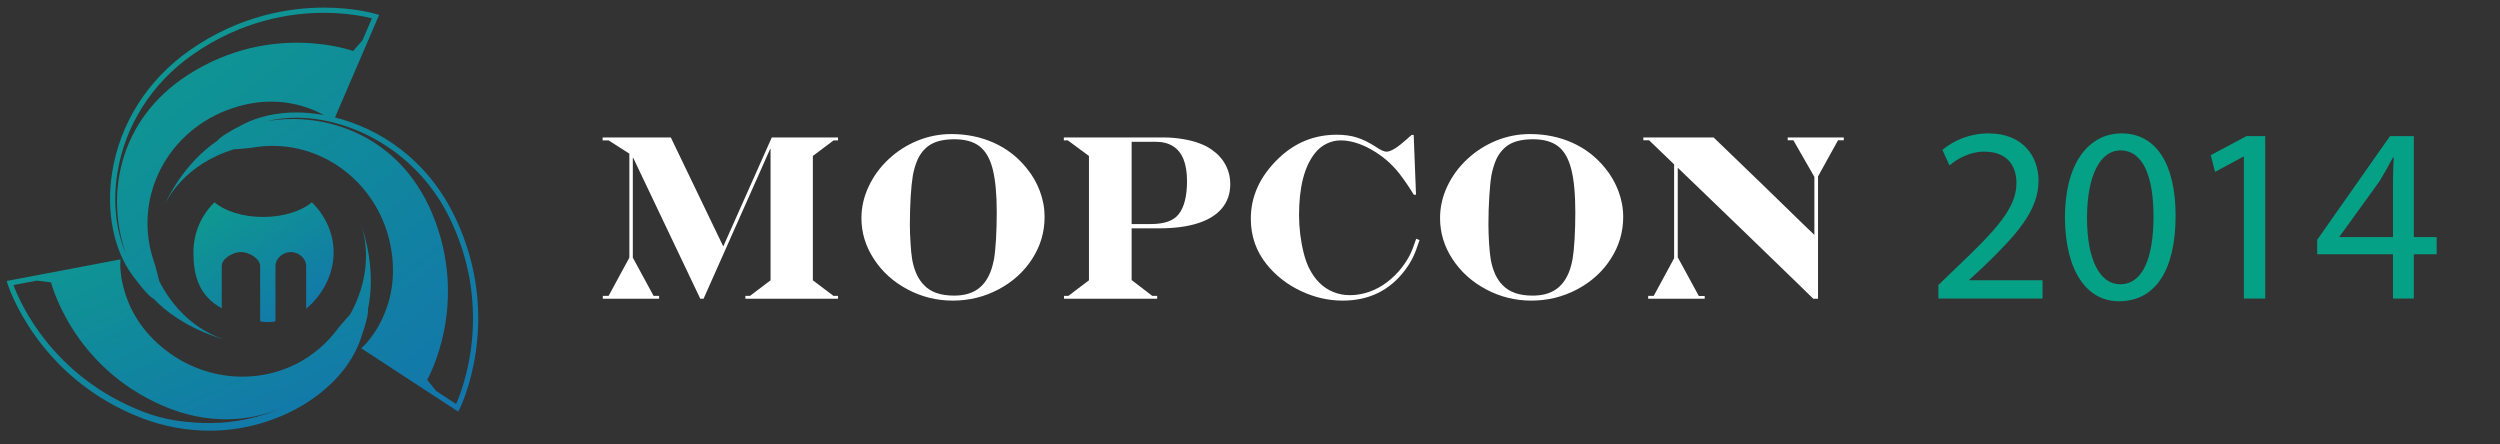 <?xml version="1.0" encoding="UTF-8" standalone="no"?>
<svg width="360px" height="64px" viewBox="0 0 360 64" version="1.1" xmlns="http://www.w3.org/2000/svg" xmlns:xlink="http://www.w3.org/1999/xlink" xmlns:sketch="http://www.bohemiancoding.com/sketch/ns">
    <rect x="0" y="0" width="360" height="64" fill="#333333" stroke="none"/>
    <!-- Generator: Sketch 3.0.4 (8053) - http://www.bohemiancoding.com/sketch -->
    <title>mopcon_mobile_logo</title>
    <desc>Created with Sketch.</desc>
    <defs>
        <linearGradient x1="18.297%" y1="-48.435%" x2="122.362%" y2="83.387%" id="linearGradient-1">
            <stop stop-color="#0DA387" offset="0%"></stop>
            <stop stop-color="#1373AE" offset="100%"></stop>
        </linearGradient>
    </defs>
    <g id="Page-1" stroke="none" stroke-width="1" fill="none" fill-rule="evenodd" sketch:type="MSPage">
        <g id="mopcon_mobile_logo" sketch:type="MSArtboardGroup">
            <g id="Fill-1-+-Fill-2-+-Fill-3-2-+-Imported-Layers-2" sketch:type="MSLayerGroup" transform="translate(1, 1)">
                <g id="Fill-1-+-Fill-2-+-Fill-3-2" fill="url(#linearGradient-1)" sketch:type="MSShapeGroup">
                    <path d="M51.992,43.507 C53.205,37.73 51.346,32.334 51.031,31.493 C51.335,32.332 53.063,37.757 49.413,44.289 C48.96,44.772 48.426,45.388 47.777,46.151 C44.527,50.653 39.466,53.238 33.896,53.238 C30.223,53.238 26.66,52.108 23.601,49.969 C15.913,44.603 16.32,36.91 16.325,36.836 L16.359,36.348 L-0.036,39.46 L0.085,39.853 C0.124,39.989 4.32,53.445 19.497,59.235 C22.664,60.436 25.931,61.02 29.224,61.02 L29.228,61.02 C38.971,61.02 48.302,55.372 50.921,47.844 C51.865,45.13 52.05,44.037 51.992,43.507 L51.992,43.507 L51.992,43.507 Z M29.228,59.916 L29.224,59.916 C26.024,59.916 22.844,59.522 19.769,58.354 C6.404,53.259 1.756,42.298 0.939,40.048 L4.301,39.411 L6.355,39.665 C6.355,39.665 9.351,51.782 22.468,57.437 C28.825,60.178 34.791,59.791 39.691,57.703 C36.502,59.104 32.903,59.916 29.228,59.916 L29.228,59.916 L29.228,59.916 Z" id="Fill-1"></path>
                    <path d="M64.617,30.456 C60.562,21.856 53.56,17.497 47.241,15.914 L53.588,1.156 L53.186,1.03 C53.069,0.991 50.136,0.095 45.63,0.095 C40.807,0.095 33.537,1.167 26.266,6.277 C20.23,10.527 16.276,16.763 15.15,23.839 C14.252,29.46 15.364,35.014 18.113,38.702 C19.836,41.007 20.642,41.777 21.118,42.025 C25.223,46.267 30.738,47.747 31.612,47.957 C30.738,47.744 25.284,46.136 21.924,39.46 C21.775,38.821 21.572,38.035 21.298,37.065 C18.021,28.123 22.575,18.377 31.663,14.871 C33.789,14.051 35.941,13.634 38.052,13.634 C41.589,13.634 44.254,14.804 45.616,15.563 C44.24,15.315 42.914,15.195 41.677,15.195 C38.868,15.195 36.246,15.776 34.086,16.866 C31.643,18.108 30.662,18.805 30.292,19.268 C25.401,22.59 23.004,27.793 22.653,28.602 C23.008,27.799 25.518,22.681 32.681,20.501 C33.409,20.462 34.261,20.378 35.153,20.289 C36.183,20.104 37.231,20.006 38.263,20.006 C46.455,20.006 53.588,26.021 55.225,34.309 C57.052,43.502 51.428,48.765 51.371,48.818 L51.01,49.148 L64.982,58.273 L65.178,57.903 C65.235,57.776 71.554,45.161 64.617,30.456 L64.617,30.456 L64.617,30.456 Z M26.111,9.756 C15.8,16.368 14.266,27.454 17.117,35.456 C15.694,32.185 15.232,28.094 15.892,23.957 C16.99,17.086 20.826,11.027 26.698,6.896 C33.809,1.897 40.913,0.848 45.63,0.848 C49.073,0.848 51.612,1.397 52.559,1.636 L51.205,4.796 L49.854,6.347 C49.854,6.347 38.132,2.048 26.111,9.756 L26.111,9.756 L26.111,9.756 Z M64.681,57.176 L61.812,55.303 L60.51,53.697 C60.51,53.697 66.749,42.886 61.219,29.708 C56.469,18.406 45.795,15.002 37.422,16.453 C38.751,16.127 40.185,15.95 41.677,15.95 C49.278,15.95 59.107,20.534 63.938,30.779 C70.038,43.727 65.647,54.988 64.681,57.176 L64.681,57.176 L64.681,57.176 Z" id="Fill-2"></path>
                    <path d="M47.042,35.346 C47.042,32.517 45.784,29.96 43.899,28.133 C42.409,29.402 39.801,30.243 36.882,30.243 C33.965,30.243 31.38,29.402 29.889,28.133 C28.001,29.96 26.854,32.517 26.854,35.346 C26.854,38.644 27.616,41.574 30.933,43.401 L30.933,37.313 C30.933,36.197 32.581,35.291 33.696,35.291 C34.809,35.291 36.46,36.197 36.46,37.313 L36.46,45.193 C36.46,45.316 36.936,45.382 37.601,45.382 C38.238,45.382 38.665,45.32 38.665,45.203 L38.665,37.313 C38.665,36.197 39.763,35.291 40.881,35.291 C41.991,35.291 43.089,36.197 43.089,37.313 L43.089,43.454 C45.298,41.632 47.042,38.677 47.042,35.346" id="Fill-3"></path>
                </g>
                <g id="Imported-Layers-2" transform="translate(85.798, 17.622)" sketch:type="MSShapeGroup">
                    <path d="M-0.023,1.175 L9.8,1.175 L17.353,16.867 L24.337,1.175 L33.875,1.175 L33.875,1.594 L33.238,1.594 L30.254,3.836 L30.254,21.742 L33.215,23.98 L33.875,23.98 L33.875,24.4 L20.538,24.4 L20.538,23.98 L21.206,23.98 L24.162,21.742 L24.162,2.825 L24.105,2.825 L14.513,24.4 L14.045,24.4 L4.384,4.105 L4.328,4.105 L4.328,18.479 L7.315,23.98 L8.114,23.98 L8.114,24.4 L0.007,24.4 L0.007,23.98 L0.843,23.98 L3.83,18.479 L3.83,3.505 L0.843,1.594 L-0.023,1.594 L-0.023,1.175" id="Fill-58" fill="#FFFFFF"></path>
                    <path d="M50.194,0.682 C52.398,0.682 54.438,1.099 56.298,1.933 C58.167,2.773 59.737,3.983 61.01,5.566 C61.855,6.587 62.502,7.705 62.946,8.911 C63.404,10.129 63.624,11.361 63.624,12.612 C63.624,14.796 63.029,16.812 61.838,18.655 C60.651,20.501 59.04,21.963 57.001,23.042 C54.969,24.122 52.764,24.666 50.399,24.666 C48.075,24.666 45.898,24.122 43.868,23.042 C41.847,21.963 40.235,20.511 39.041,18.678 C37.85,16.848 37.248,14.892 37.248,12.794 C37.248,11.224 37.597,9.699 38.289,8.236 C38.973,6.764 39.929,5.459 41.143,4.32 C42.357,3.176 43.745,2.287 45.311,1.64 C46.873,1.006 48.502,0.682 50.194,0.682 L50.194,0.682 Z M50.638,1.431 C49.279,1.431 48.186,1.656 47.354,2.104 C46.515,2.565 45.862,3.278 45.383,4.255 C45.052,4.983 44.803,5.795 44.645,6.692 C44.518,7.453 44.417,8.465 44.337,9.729 C44.265,11.003 44.223,12.337 44.223,13.743 C44.223,14.507 44.253,15.373 44.315,16.343 C44.371,17.315 44.451,18.126 44.56,18.78 C44.86,20.375 45.42,21.587 46.249,22.418 C47.194,23.44 48.642,23.946 50.587,23.946 C51.803,23.946 52.821,23.711 53.647,23.233 C54.472,22.76 55.124,22.032 55.601,21.053 C55.905,20.458 56.151,19.665 56.343,18.678 C56.458,18.015 56.55,17.068 56.628,15.84 C56.697,14.606 56.735,13.305 56.735,11.929 C56.735,9.33 56.535,7.262 56.15,5.729 C55.754,4.2 55.12,3.107 54.239,2.432 C53.363,1.764 52.161,1.431 50.638,1.431 L50.638,1.431 Z" id="Fill-59" fill="#FFFFFF"></path>
                    <path d="M66.394,1.175 L80.918,1.175 C81.737,1.175 82.592,1.248 83.484,1.396 C84.387,1.537 85.196,1.746 85.923,2.017 C86.645,2.29 87.248,2.601 87.723,2.958 C88.553,3.526 89.197,4.232 89.664,5.089 C90.128,5.95 90.359,6.885 90.359,7.896 C90.359,9.252 89.962,10.415 89.168,11.368 C88.38,12.314 87.214,13.042 85.687,13.527 C84.15,14.018 82.303,14.258 80.125,14.258 L76.157,14.258 L76.157,21.704 L79.118,23.98 L79.834,23.98 L79.834,24.4 L66.422,24.4 L66.422,23.98 L67.054,23.98 L70.012,21.742 L70.012,3.836 L66.974,1.594 L66.394,1.594 L66.394,1.175 L66.394,1.175 Z M76.157,1.796 L76.157,13.641 L78.903,13.641 C79.884,13.641 80.707,13.527 81.366,13.293 C82.028,13.062 82.554,12.704 82.943,12.214 C83.733,11.197 84.133,9.605 84.133,7.446 C84.133,6.191 83.963,5.147 83.627,4.315 C83.29,3.474 82.781,2.843 82.112,2.428 C81.437,2.005 80.614,1.796 79.618,1.796 L76.157,1.796 L76.157,1.796 Z" id="Fill-60" fill="#FFFFFF"></path>
                    <path d="M117.134,15.757 L117.614,15.951 C117.284,16.974 116.974,17.789 116.681,18.404 C116.389,19.02 115.997,19.653 115.501,20.309 C113.301,23.213 110.318,24.666 106.547,24.666 C104.482,24.666 102.479,24.205 100.526,23.283 C98.576,22.363 96.938,21.092 95.614,19.46 C94.085,17.573 93.319,15.373 93.319,12.862 C93.319,9.652 94.638,6.764 97.278,4.218 C99.636,1.932 102.441,0.778 105.708,0.778 C106.76,0.778 107.72,0.911 108.576,1.175 C109.438,1.441 110.363,1.902 111.354,2.542 C112.012,2.994 112.515,3.221 112.848,3.221 C113.177,3.221 113.578,3.066 114.069,2.759 C114.558,2.46 115.179,1.967 115.951,1.276 C116.094,1.147 116.174,1.07 116.196,1.045 L116.474,0.811 L116.773,0.811 L117.107,9.421 L116.795,9.421 C116.056,8.226 115.352,7.193 114.676,6.328 C113.57,4.934 112.237,3.798 110.675,2.914 C109.107,2.036 107.641,1.594 106.258,1.594 C105.558,1.594 104.876,1.754 104.225,2.074 C103.563,2.395 102.998,2.856 102.535,3.457 C101.019,5.383 100.263,8.357 100.263,12.379 C100.263,13.255 100.322,14.183 100.44,15.17 C100.567,16.147 100.736,17.045 100.943,17.845 C101.154,18.658 101.396,19.346 101.669,19.912 C102.098,20.786 102.606,21.515 103.194,22.097 C103.78,22.677 104.446,23.119 105.189,23.424 C105.934,23.73 106.738,23.882 107.612,23.882 C108.51,23.882 109.418,23.724 110.325,23.413 C111.236,23.104 112.101,22.64 112.922,22.021 C113.739,21.4 114.451,20.697 115.057,19.912 C115.541,19.28 115.93,18.678 116.216,18.105 C116.504,17.537 116.811,16.753 117.134,15.757" id="Fill-61" fill="#FFFFFF"></path>
                    <path d="M133.505,0.682 C135.716,0.682 137.747,1.099 139.619,1.933 C141.482,2.773 143.051,3.983 144.331,5.566 C145.167,6.587 145.811,7.705 146.262,8.911 C146.717,10.129 146.943,11.361 146.943,12.612 C146.943,14.796 146.345,16.812 145.151,18.655 C143.964,20.501 142.352,21.963 140.316,23.042 C138.284,24.122 136.081,24.666 133.714,24.666 C131.386,24.666 129.217,24.122 127.189,23.042 C125.164,21.963 123.554,20.511 122.353,18.678 C121.163,16.848 120.57,14.892 120.57,12.794 C120.57,11.224 120.909,9.699 121.601,8.236 C122.289,6.764 123.239,5.459 124.458,4.32 C125.675,3.176 127.066,2.287 128.626,1.64 C130.185,1.006 131.818,0.682 133.505,0.682 L133.505,0.682 Z M133.955,1.431 C132.596,1.431 131.501,1.656 130.662,2.104 C129.839,2.565 129.18,3.278 128.695,4.255 C128.367,4.983 128.12,5.795 127.956,6.692 C127.83,7.453 127.732,8.465 127.657,9.729 C127.577,11.003 127.536,12.337 127.536,13.743 C127.536,14.507 127.573,15.373 127.623,16.343 C127.681,17.315 127.772,18.126 127.873,18.78 C128.171,20.375 128.733,21.587 129.561,22.418 C130.515,23.44 131.958,23.946 133.899,23.946 C135.119,23.946 136.138,23.711 136.963,23.233 C137.786,22.76 138.437,22.032 138.917,21.053 C139.22,20.458 139.468,19.665 139.655,18.678 C139.77,18.015 139.867,17.068 139.943,15.84 C140.012,14.606 140.048,13.305 140.048,11.929 C140.048,9.33 139.854,7.262 139.462,5.729 C139.07,4.2 138.431,3.107 137.558,2.432 C136.676,1.764 135.473,1.431 133.955,1.431 L133.955,1.431 Z" id="Fill-62" fill="#FFFFFF"></path>
                    <path d="M149.844,1.175 L159.964,1.175 L161.692,2.837 L167.206,8.159 L172.726,13.527 L174.472,15.203 L174.472,6.848 L171.446,1.575 L170.632,1.575 L170.632,1.175 L178.714,1.175 L178.702,1.575 L177.879,1.575 L174.997,6.783 L174.997,24.4 L174.319,24.4 L171.958,22.1 L164.568,14.942 L157.166,7.809 L154.798,5.533 L154.798,18.429 L157.832,24 L158.679,24 L158.679,24.4 L150.531,24.4 L150.544,23.98 L151.342,23.98 L154.275,18.563 L154.275,5.047 L150.669,1.575 L149.844,1.575 L149.844,1.175" id="Fill-63" fill="#FFFFFF"></path>
                    <path d="M192.332,24.363 L192.332,22.421 L194.826,20.011 C200.825,14.328 203.535,11.307 203.572,7.782 C203.572,5.407 202.414,3.214 198.91,3.214 C196.778,3.214 195.007,4.292 193.923,5.192 L192.911,2.962 C194.537,1.594 196.85,0.588 199.56,0.588 C204.619,0.588 206.752,4.041 206.752,7.386 C206.752,11.703 203.607,15.19 198.657,19.94 L196.778,21.666 L196.778,21.738 L207.329,21.738 L207.329,24.363 L192.332,24.363" id="Fill-64" fill="#05A187"></path>
                    <path d="M226.487,12.422 C226.487,20.371 223.523,24.759 218.32,24.759 C213.732,24.759 210.622,20.478 210.55,12.745 C210.55,4.904 213.948,0.588 218.717,0.588 C223.668,0.588 226.487,4.976 226.487,12.422 L226.487,12.422 Z M213.732,12.782 C213.732,18.86 215.61,22.312 218.501,22.312 C221.753,22.312 223.307,18.536 223.307,12.566 C223.307,6.81 221.825,3.034 218.536,3.034 C215.754,3.034 213.732,6.414 213.732,12.782 L213.732,12.782 Z" id="Fill-65" fill="#05A187"></path>
                    <path d="M236.321,3.932 L236.249,3.932 L232.166,6.127 L231.552,3.717 L236.683,0.984 L239.393,0.984 L239.393,24.363 L236.321,24.363 L236.321,3.932" id="Fill-66" fill="#05A187"></path>
                    <path d="M257.792,24.363 L257.792,17.996 L246.878,17.996 L246.878,15.91 L257.358,0.984 L260.792,0.984 L260.792,15.514 L264.08,15.514 L264.08,17.996 L260.792,17.996 L260.792,24.363 L257.792,24.363 L257.792,24.363 Z M257.792,15.514 L257.792,7.709 C257.792,6.486 257.827,5.264 257.9,4.041 L257.792,4.041 C257.069,5.407 256.49,6.414 255.839,7.494 L250.095,15.444 L250.095,15.514 L257.792,15.514 L257.792,15.514 Z" id="Fill-67" fill="#05A187"></path>
                </g>
            </g>
        </g>
    </g>
</svg>